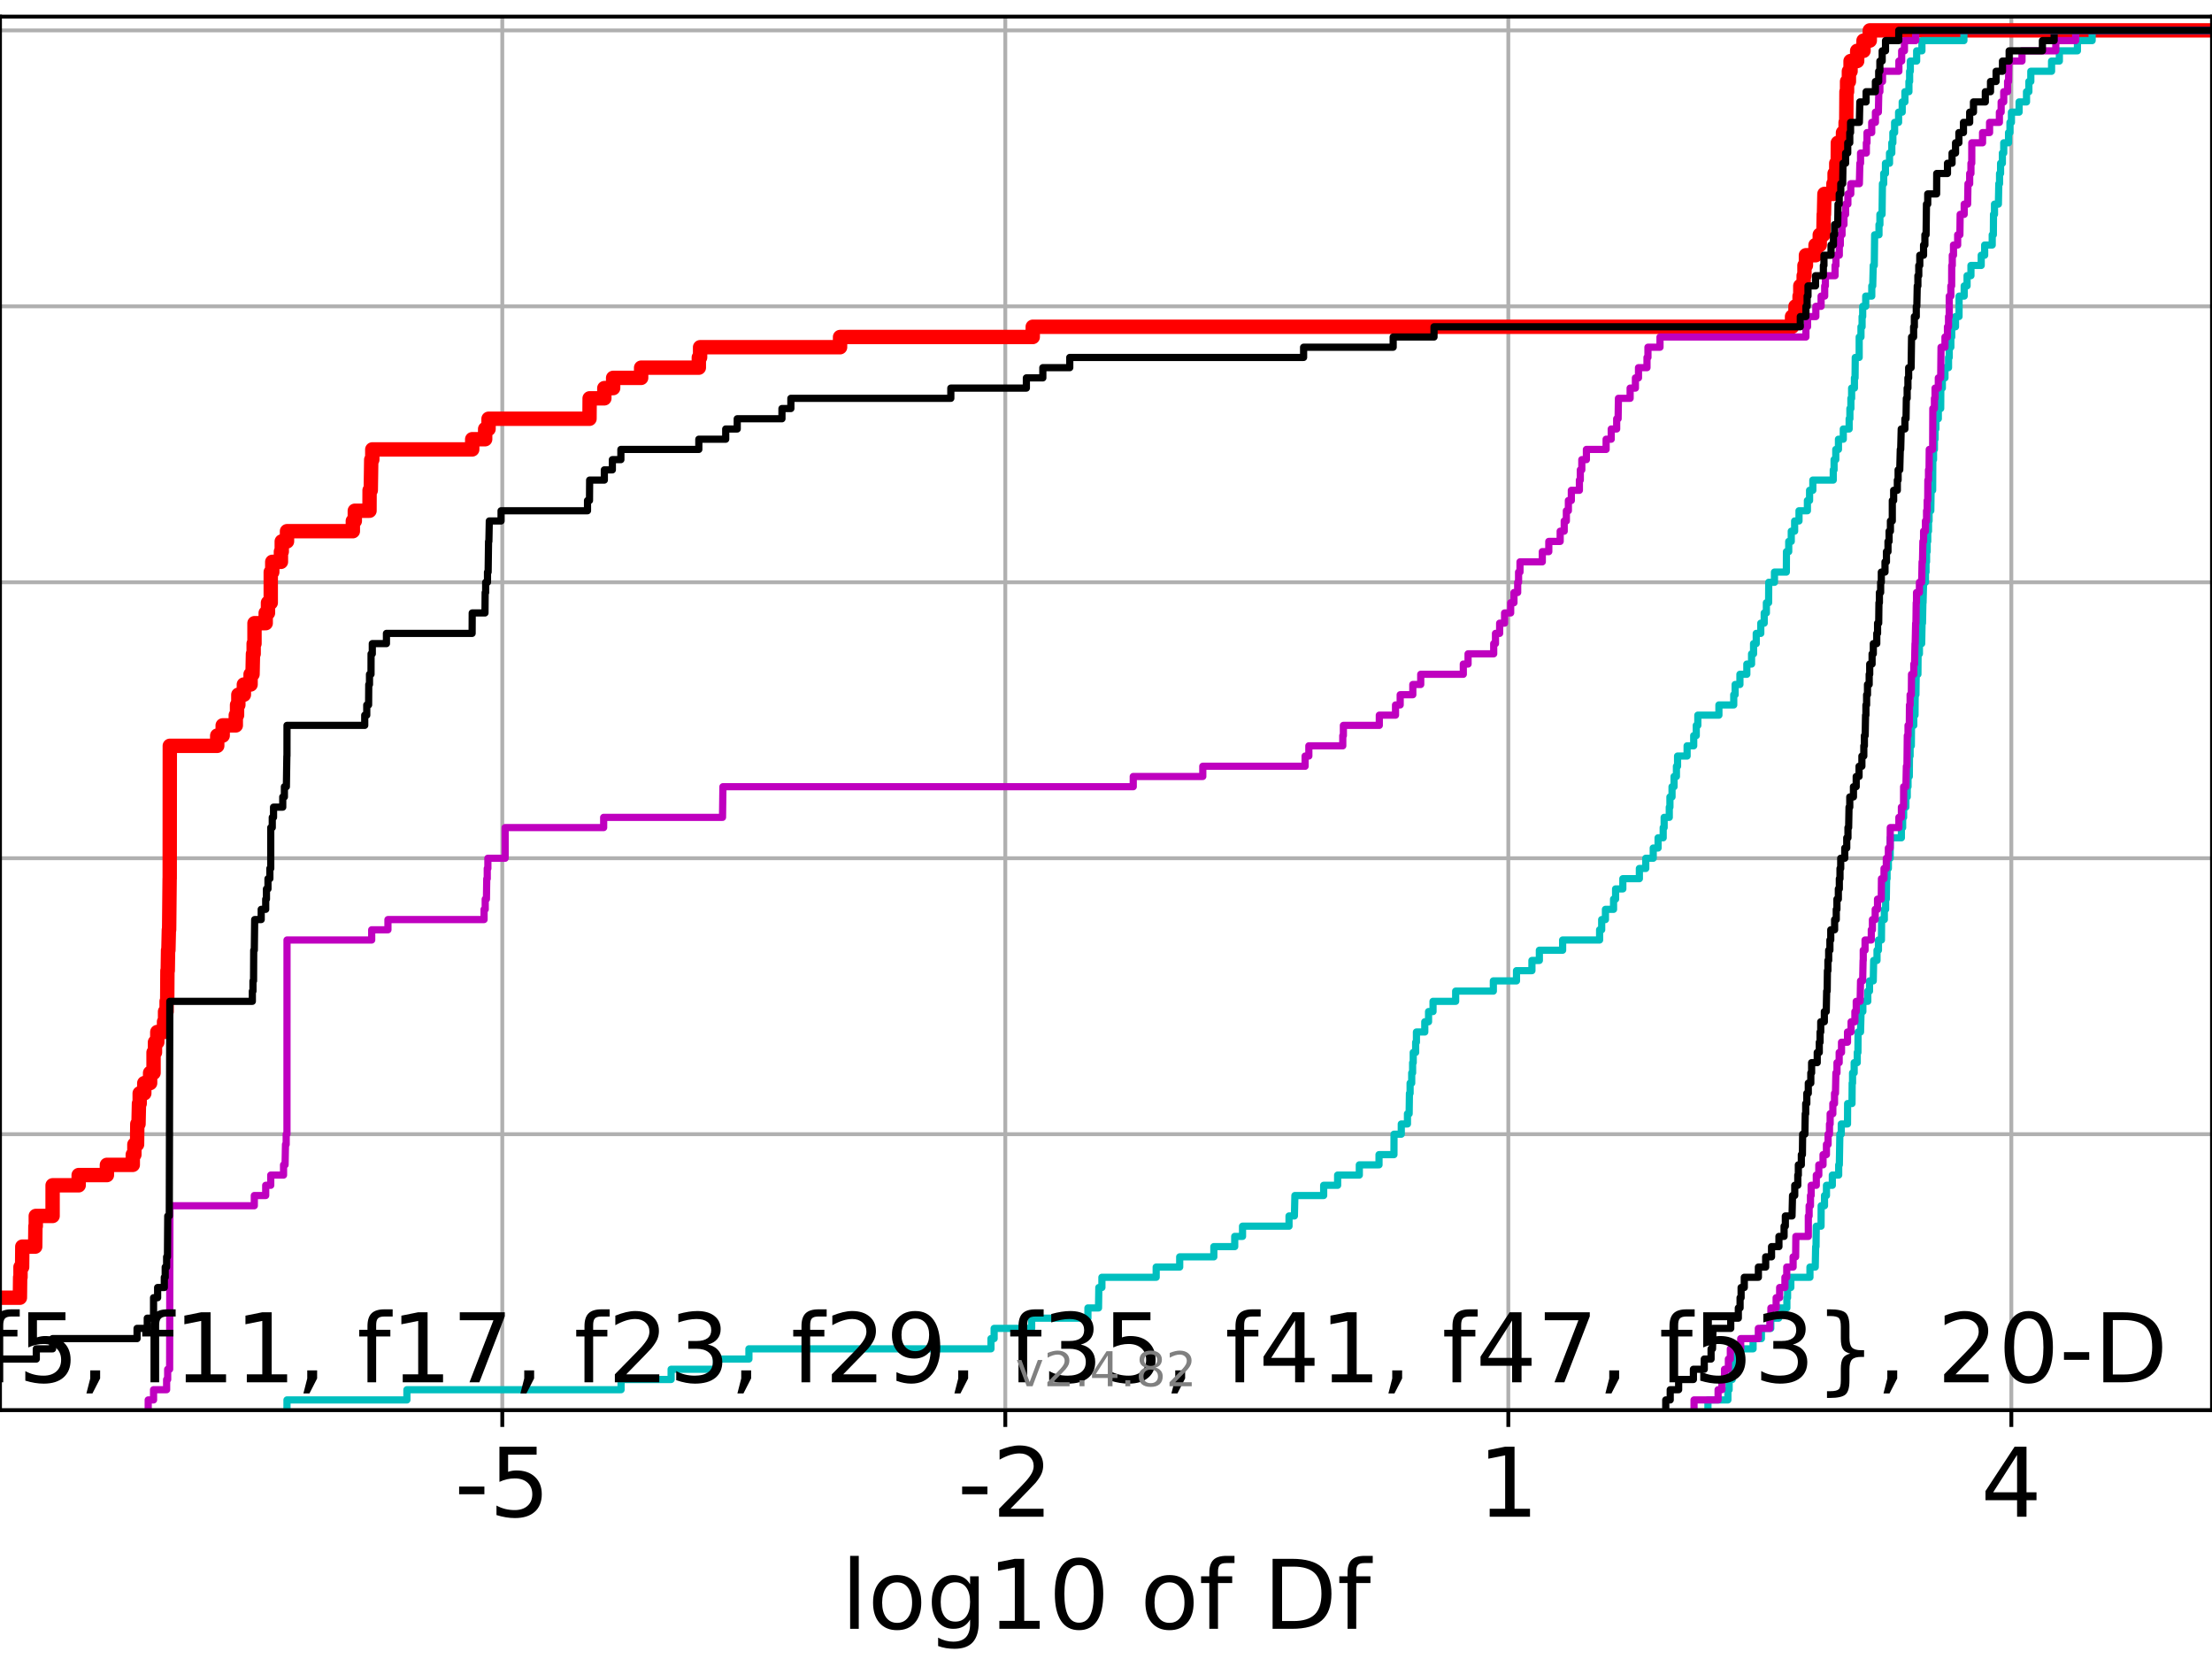 <?xml version="1.0" encoding="utf-8" standalone="no"?>
<!DOCTYPE svg PUBLIC "-//W3C//DTD SVG 1.1//EN"
  "http://www.w3.org/Graphics/SVG/1.1/DTD/svg11.dtd">
<!-- Created with matplotlib (https://matplotlib.org/) -->
<svg height="345.6pt" version="1.1" viewBox="0 0 460.8 345.6" width="460.8pt" xmlns="http://www.w3.org/2000/svg" xmlns:xlink="http://www.w3.org/1999/xlink">
 <defs>
  <style type="text/css">*{stroke-linecap:butt;stroke-linejoin:round;}</style>
 </defs>
 <g id="figure_1">
  <g id="patch_1">
   <path d="M 0 345.6 
L 460.8 345.6 
L 460.8 0 
L 0 0 
z
" style="fill:#ffffff;"/>
  </g>
  <g id="axes_1">
   <g id="patch_2">
    <path d="M 0 293.76 
L 460.8 293.76 
L 460.8 3.456 
L 0 3.456 
z
" style="fill:#ffffff;"/>
   </g>
   <g id="matplotlib.axis_1">
    <g id="xtick_1">
     <g id="line2d_1">
      <path clip-path="url(#p67d355bb22)" d="M 104.636 293.76 
L 104.636 3.456 
" style="fill:none;stroke:#b0b0b0;stroke-linecap:square;stroke-width:0.8;"/>
     </g>
     <g id="line2d_2">
      <defs>
       <path d="M 0 0 
L 0 3.5 
" id="m54d06e1fbb" style="stroke:#000000;stroke-width:0.8;"/>
      </defs>
      <g>
       <use style="stroke:#000000;stroke-width:0.8;" x="104.636" xlink:href="#m54d06e1fbb" y="293.76"/>
      </g>
     </g>
     <g id="text_1">
      <!-- -5 -->
      <g transform="translate(94.666 315.957)scale(0.2 -0.2)">
       <defs>
        <path d="M 4.891 31.391 
L 31.203 31.391 
L 31.203 23.391 
L 4.891 23.391 
z
" id="DejaVuSans-45"/>
        <path d="M 10.797 72.906 
L 49.516 72.906 
L 49.516 64.594 
L 19.828 64.594 
L 19.828 46.734 
Q 21.969 47.469 24.109 47.828 
Q 26.266 48.188 28.422 48.188 
Q 40.625 48.188 47.75 41.5 
Q 54.891 34.812 54.891 23.391 
Q 54.891 11.625 47.562 5.094 
Q 40.234 -1.422 26.906 -1.422 
Q 22.312 -1.422 17.547 -0.641 
Q 12.797 0.141 7.719 1.703 
L 7.719 11.625 
Q 12.109 9.234 16.797 8.062 
Q 21.484 6.891 26.703 6.891 
Q 35.156 6.891 40.078 11.328 
Q 45.016 15.766 45.016 23.391 
Q 45.016 31 40.078 35.438 
Q 35.156 39.891 26.703 39.891 
Q 22.75 39.891 18.812 39.016 
Q 14.891 38.141 10.797 36.281 
z
" id="DejaVuSans-53"/>
       </defs>
       <use xlink:href="#DejaVuSans-45"/>
       <use x="36.084" xlink:href="#DejaVuSans-53"/>
      </g>
     </g>
    </g>
    <g id="xtick_2">
     <g id="line2d_3">
      <path clip-path="url(#p67d355bb22)" d="M 209.424 293.76 
L 209.424 3.456 
" style="fill:none;stroke:#b0b0b0;stroke-linecap:square;stroke-width:0.8;"/>
     </g>
     <g id="line2d_4">
      <g>
       <use style="stroke:#000000;stroke-width:0.8;" x="209.424" xlink:href="#m54d06e1fbb" y="293.76"/>
      </g>
     </g>
     <g id="text_2">
      <!-- -2 -->
      <g transform="translate(199.454 315.957)scale(0.2 -0.2)">
       <defs>
        <path d="M 19.188 8.297 
L 53.609 8.297 
L 53.609 0 
L 7.328 0 
L 7.328 8.297 
Q 12.938 14.109 22.625 23.891 
Q 32.328 33.688 34.812 36.531 
Q 39.547 41.844 41.422 45.531 
Q 43.312 49.219 43.312 52.781 
Q 43.312 58.594 39.234 62.25 
Q 35.156 65.922 28.609 65.922 
Q 23.969 65.922 18.812 64.312 
Q 13.672 62.703 7.812 59.422 
L 7.812 69.391 
Q 13.766 71.781 18.938 73 
Q 24.125 74.219 28.422 74.219 
Q 39.75 74.219 46.484 68.547 
Q 53.219 62.891 53.219 53.422 
Q 53.219 48.922 51.531 44.891 
Q 49.859 40.875 45.406 35.406 
Q 44.188 33.984 37.641 27.219 
Q 31.109 20.453 19.188 8.297 
z
" id="DejaVuSans-50"/>
       </defs>
       <use xlink:href="#DejaVuSans-45"/>
       <use x="36.084" xlink:href="#DejaVuSans-50"/>
      </g>
     </g>
    </g>
    <g id="xtick_3">
     <g id="line2d_5">
      <path clip-path="url(#p67d355bb22)" d="M 314.211 293.76 
L 314.211 3.456 
" style="fill:none;stroke:#b0b0b0;stroke-linecap:square;stroke-width:0.8;"/>
     </g>
     <g id="line2d_6">
      <g>
       <use style="stroke:#000000;stroke-width:0.8;" x="314.211" xlink:href="#m54d06e1fbb" y="293.76"/>
      </g>
     </g>
     <g id="text_3">
      <!-- 1 -->
      <g transform="translate(307.849 315.957)scale(0.2 -0.2)">
       <defs>
        <path d="M 12.406 8.297 
L 28.516 8.297 
L 28.516 63.922 
L 10.984 60.406 
L 10.984 69.391 
L 28.422 72.906 
L 38.281 72.906 
L 38.281 8.297 
L 54.391 8.297 
L 54.391 0 
L 12.406 0 
z
" id="DejaVuSans-49"/>
       </defs>
       <use xlink:href="#DejaVuSans-49"/>
      </g>
     </g>
    </g>
    <g id="xtick_4">
     <g id="line2d_7">
      <path clip-path="url(#p67d355bb22)" d="M 418.999 293.76 
L 418.999 3.456 
" style="fill:none;stroke:#b0b0b0;stroke-linecap:square;stroke-width:0.8;"/>
     </g>
     <g id="line2d_8">
      <g>
       <use style="stroke:#000000;stroke-width:0.8;" x="418.999" xlink:href="#m54d06e1fbb" y="293.76"/>
      </g>
     </g>
     <g id="text_4">
      <!-- 4 -->
      <g transform="translate(412.636 315.957)scale(0.2 -0.2)">
       <defs>
        <path d="M 37.797 64.312 
L 12.891 25.391 
L 37.797 25.391 
z
M 35.203 72.906 
L 47.609 72.906 
L 47.609 25.391 
L 58.016 25.391 
L 58.016 17.188 
L 47.609 17.188 
L 47.609 0 
L 37.797 0 
L 37.797 17.188 
L 4.891 17.188 
L 4.891 26.703 
z
" id="DejaVuSans-52"/>
       </defs>
       <use xlink:href="#DejaVuSans-52"/>
      </g>
     </g>
    </g>
    <g id="text_5">
     <!-- log10 of Df -->
     <g transform="translate(175.214 339.313)scale(0.2 -0.2)">
      <defs>
       <path d="M 9.422 75.984 
L 18.406 75.984 
L 18.406 0 
L 9.422 0 
z
" id="DejaVuSans-108"/>
       <path d="M 30.609 48.391 
Q 23.391 48.391 19.188 42.75 
Q 14.984 37.109 14.984 27.297 
Q 14.984 17.484 19.156 11.844 
Q 23.344 6.203 30.609 6.203 
Q 37.797 6.203 41.984 11.859 
Q 46.188 17.531 46.188 27.297 
Q 46.188 37.016 41.984 42.703 
Q 37.797 48.391 30.609 48.391 
z
M 30.609 56 
Q 42.328 56 49.016 48.375 
Q 55.719 40.766 55.719 27.297 
Q 55.719 13.875 49.016 6.219 
Q 42.328 -1.422 30.609 -1.422 
Q 18.844 -1.422 12.172 6.219 
Q 5.516 13.875 5.516 27.297 
Q 5.516 40.766 12.172 48.375 
Q 18.844 56 30.609 56 
z
" id="DejaVuSans-111"/>
       <path d="M 45.406 27.984 
Q 45.406 37.75 41.375 43.109 
Q 37.359 48.484 30.078 48.484 
Q 22.859 48.484 18.828 43.109 
Q 14.797 37.75 14.797 27.984 
Q 14.797 18.266 18.828 12.891 
Q 22.859 7.516 30.078 7.516 
Q 37.359 7.516 41.375 12.891 
Q 45.406 18.266 45.406 27.984 
z
M 54.391 6.781 
Q 54.391 -7.172 48.188 -13.984 
Q 42 -20.797 29.203 -20.797 
Q 24.469 -20.797 20.266 -20.094 
Q 16.062 -19.391 12.109 -17.922 
L 12.109 -9.188 
Q 16.062 -11.328 19.922 -12.344 
Q 23.781 -13.375 27.781 -13.375 
Q 36.625 -13.375 41.016 -8.766 
Q 45.406 -4.156 45.406 5.172 
L 45.406 9.625 
Q 42.625 4.781 38.281 2.391 
Q 33.938 0 27.875 0 
Q 17.828 0 11.672 7.656 
Q 5.516 15.328 5.516 27.984 
Q 5.516 40.672 11.672 48.328 
Q 17.828 56 27.875 56 
Q 33.938 56 38.281 53.609 
Q 42.625 51.219 45.406 46.391 
L 45.406 54.688 
L 54.391 54.688 
z
" id="DejaVuSans-103"/>
       <path d="M 31.781 66.406 
Q 24.172 66.406 20.328 58.906 
Q 16.5 51.422 16.5 36.375 
Q 16.5 21.391 20.328 13.891 
Q 24.172 6.391 31.781 6.391 
Q 39.453 6.391 43.281 13.891 
Q 47.125 21.391 47.125 36.375 
Q 47.125 51.422 43.281 58.906 
Q 39.453 66.406 31.781 66.406 
z
M 31.781 74.219 
Q 44.047 74.219 50.516 64.516 
Q 56.984 54.828 56.984 36.375 
Q 56.984 17.969 50.516 8.266 
Q 44.047 -1.422 31.781 -1.422 
Q 19.531 -1.422 13.062 8.266 
Q 6.594 17.969 6.594 36.375 
Q 6.594 54.828 13.062 64.516 
Q 19.531 74.219 31.781 74.219 
z
" id="DejaVuSans-48"/>
       <path id="DejaVuSans-32"/>
       <path d="M 37.109 75.984 
L 37.109 68.5 
L 28.516 68.5 
Q 23.688 68.5 21.797 66.547 
Q 19.922 64.594 19.922 59.516 
L 19.922 54.688 
L 34.719 54.688 
L 34.719 47.703 
L 19.922 47.703 
L 19.922 0 
L 10.891 0 
L 10.891 47.703 
L 2.297 47.703 
L 2.297 54.688 
L 10.891 54.688 
L 10.891 58.5 
Q 10.891 67.625 15.141 71.797 
Q 19.391 75.984 28.609 75.984 
z
" id="DejaVuSans-102"/>
       <path d="M 19.672 64.797 
L 19.672 8.109 
L 31.594 8.109 
Q 46.688 8.109 53.688 14.938 
Q 60.688 21.781 60.688 36.531 
Q 60.688 51.172 53.688 57.984 
Q 46.688 64.797 31.594 64.797 
z
M 9.812 72.906 
L 30.078 72.906 
Q 51.266 72.906 61.172 64.094 
Q 71.094 55.281 71.094 36.531 
Q 71.094 17.672 61.125 8.828 
Q 51.172 0 30.078 0 
L 9.812 0 
z
" id="DejaVuSans-68"/>
      </defs>
      <use xlink:href="#DejaVuSans-108"/>
      <use x="27.783" xlink:href="#DejaVuSans-111"/>
      <use x="88.965" xlink:href="#DejaVuSans-103"/>
      <use x="152.441" xlink:href="#DejaVuSans-49"/>
      <use x="216.064" xlink:href="#DejaVuSans-48"/>
      <use x="279.688" xlink:href="#DejaVuSans-32"/>
      <use x="311.475" xlink:href="#DejaVuSans-111"/>
      <use x="372.656" xlink:href="#DejaVuSans-102"/>
      <use x="407.861" xlink:href="#DejaVuSans-32"/>
      <use x="439.648" xlink:href="#DejaVuSans-68"/>
      <use x="516.65" xlink:href="#DejaVuSans-102"/>
     </g>
    </g>
   </g>
   <g id="matplotlib.axis_2">
    <g id="ytick_1">
     <g id="line2d_9">
      <path clip-path="url(#p67d355bb22)" d="M 0 293.76 
L 460.8 293.76 
" style="fill:none;stroke:#b0b0b0;stroke-linecap:square;stroke-width:0.8;"/>
     </g>
     <g id="line2d_10">
      <defs>
       <path d="M 0 0 
L -3.5 0 
" id="mdeb0d3a7d5" style="stroke:#000000;stroke-width:0.8;"/>
      </defs>
      <g>
       <use style="stroke:#000000;stroke-width:0.8;" x="0" xlink:href="#mdeb0d3a7d5" y="293.76"/>
      </g>
     </g>
    </g>
    <g id="ytick_2">
     <g id="line2d_11">
      <path clip-path="url(#p67d355bb22)" d="M 0 236.274 
L 460.8 236.274 
" style="fill:none;stroke:#b0b0b0;stroke-linecap:square;stroke-width:0.8;"/>
     </g>
     <g id="line2d_12">
      <g>
       <use style="stroke:#000000;stroke-width:0.8;" x="0" xlink:href="#mdeb0d3a7d5" y="236.274"/>
      </g>
     </g>
    </g>
    <g id="ytick_3">
     <g id="line2d_13">
      <path clip-path="url(#p67d355bb22)" d="M 0 178.788 
L 460.8 178.788 
" style="fill:none;stroke:#b0b0b0;stroke-linecap:square;stroke-width:0.8;"/>
     </g>
     <g id="line2d_14">
      <g>
       <use style="stroke:#000000;stroke-width:0.8;" x="0" xlink:href="#mdeb0d3a7d5" y="178.788"/>
      </g>
     </g>
    </g>
    <g id="ytick_4">
     <g id="line2d_15">
      <path clip-path="url(#p67d355bb22)" d="M 0 121.302 
L 460.8 121.302 
" style="fill:none;stroke:#b0b0b0;stroke-linecap:square;stroke-width:0.8;"/>
     </g>
     <g id="line2d_16">
      <g>
       <use style="stroke:#000000;stroke-width:0.8;" x="0" xlink:href="#mdeb0d3a7d5" y="121.302"/>
      </g>
     </g>
    </g>
    <g id="ytick_5">
     <g id="line2d_17">
      <path clip-path="url(#p67d355bb22)" d="M 0 63.816 
L 460.8 63.816 
" style="fill:none;stroke:#b0b0b0;stroke-linecap:square;stroke-width:0.8;"/>
     </g>
     <g id="line2d_18">
      <g>
       <use style="stroke:#000000;stroke-width:0.8;" x="0" xlink:href="#mdeb0d3a7d5" y="63.816"/>
      </g>
     </g>
    </g>
    <g id="ytick_6">
     <g id="line2d_19">
      <path clip-path="url(#p67d355bb22)" d="M 0 6.33 
L 460.8 6.33 
" style="fill:none;stroke:#b0b0b0;stroke-linecap:square;stroke-width:0.8;"/>
     </g>
     <g id="line2d_20">
      <g>
       <use style="stroke:#000000;stroke-width:0.8;" x="0" xlink:href="#mdeb0d3a7d5" y="6.33"/>
      </g>
     </g>
    </g>
   </g>
   <g id="line2d_21">
    <path clip-path="url(#p67d355bb22)" d="M -1 270.34 
L 4.145 270.34 
L 4.195 266.082 
L 4.271 266.082 
L 4.271 263.952 
L 4.61 263.952 
L 4.646 259.694 
L 7.333 259.694 
L 7.378 255.436 
L 7.454 255.436 
L 7.454 253.307 
L 10.958 253.307 
L 10.959 246.92 
L 16.389 246.92 
L 16.389 244.79 
L 22.271 244.79 
L 22.271 242.661 
L 27.66 242.661 
L 27.66 240.532 
L 27.995 240.532 
L 27.995 238.403 
L 28.552 238.403 
L 28.603 234.145 
L 28.855 234.145 
L 28.948 229.887 
L 29.1 229.887 
L 29.1 227.758 
L 30.058 227.758 
L 30.058 225.629 
L 31.27 225.629 
L 31.27 223.499 
L 31.987 223.499 
L 31.987 219.241 
L 32.287 219.241 
L 32.287 217.112 
L 32.768 217.112 
L 32.768 214.983 
L 34.172 214.983 
L 34.172 212.854 
L 34.386 212.854 
L 34.386 210.725 
L 34.709 210.725 
L 34.709 208.596 
L 34.835 208.596 
L 34.876 202.208 
L 34.946 202.208 
L 35.009 197.95 
L 35.083 197.95 
L 35.178 193.692 
L 35.233 193.692 
L 35.339 183.046 
L 35.354 183.046 
L 35.373 155.368 
L 45.253 155.368 
L 45.253 153.239 
L 46.391 153.239 
L 46.391 151.11 
L 49.121 151.11 
L 49.121 148.981 
L 49.382 148.981 
L 49.382 146.851 
L 49.652 146.851 
L 49.652 144.722 
L 50.803 144.722 
L 50.803 142.593 
L 52.202 142.593 
L 52.202 140.464 
L 52.608 140.464 
L 52.698 136.206 
L 52.842 136.206 
L 52.842 134.077 
L 53.017 134.077 
L 53.018 129.819 
L 55.351 129.819 
L 55.351 127.69 
L 55.825 127.69 
L 55.825 125.56 
L 56.402 125.56 
L 56.402 119.173 
L 56.718 119.173 
L 56.718 117.044 
L 58.522 117.044 
L 58.522 114.915 
L 58.695 114.915 
L 58.695 112.786 
L 59.788 112.786 
L 59.788 110.657 
L 73.503 110.657 
L 73.503 108.528 
L 73.914 108.528 
L 73.914 106.398 
L 76.973 106.398 
L 76.991 102.14 
L 77.238 102.14 
L 77.337 95.753 
L 77.556 95.753 
L 77.556 93.624 
L 98.37 93.624 
L 98.37 91.495 
L 101.067 91.495 
L 101.067 89.366 
L 101.774 89.366 
L 101.774 87.236 
L 122.803 87.236 
L 122.833 82.978 
L 125.895 82.978 
L 125.895 80.849 
L 127.728 80.849 
L 127.728 78.72 
L 133.56 78.72 
L 133.56 76.591 
L 145.578 76.591 
L 145.578 74.462 
L 145.843 74.462 
L 145.843 72.333 
L 175.001 72.333 
L 175.001 70.204 
L 215.139 70.204 
L 215.139 68.074 
L 373.316 68.074 
L 373.316 65.945 
L 374.033 65.945 
L 374.033 63.816 
L 374.885 63.816 
L 374.885 61.687 
L 375.036 61.687 
L 375.036 59.558 
L 375.739 59.558 
L 375.739 57.429 
L 375.904 57.429 
L 375.904 55.3 
L 376.209 55.3 
L 376.209 53.171 
L 378.209 53.171 
L 378.209 51.042 
L 379.089 51.042 
L 379.089 48.912 
L 379.84 48.912 
L 379.918 44.654 
L 379.964 44.654 
L 380.063 40.396 
L 381.942 40.396 
L 381.942 38.267 
L 382.178 38.267 
L 382.178 36.138 
L 382.527 36.138 
L 382.527 34.009 
L 382.831 34.009 
L 382.856 29.75 
L 383.929 29.75 
L 383.929 27.621 
L 384.474 27.621 
L 384.474 25.492 
L 384.61 25.492 
L 384.651 19.105 
L 384.776 19.105 
L 384.776 16.976 
L 385.16 16.976 
L 385.16 14.847 
L 385.506 14.847 
L 385.506 12.718 
L 386.882 12.718 
L 386.882 10.589 
L 388.205 10.589 
L 388.205 8.459 
L 389.51 8.459 
L 389.51 6.33 
L 389.51 6.33 
L 460.8 6.33 
L 460.8 6.33 
" style="fill:none;stroke:#ff0000;stroke-linecap:square;stroke-width:3;"/>
   </g>
   <g id="line2d_22">
    <path clip-path="url(#p67d355bb22)" d="M 355.795 293.76 
L 355.795 291.631 
L 359.952 291.631 
L 359.952 289.502 
L 360.209 289.502 
L 360.209 287.373 
L 360.855 287.373 
L 360.855 285.244 
L 361.089 285.244 
L 361.089 283.114 
L 361.641 283.114 
L 361.641 280.985 
L 365.199 280.985 
L 365.199 278.856 
L 366.931 278.856 
L 366.931 276.727 
L 368.885 276.727 
L 368.885 274.598 
L 370.534 274.598 
L 370.534 272.469 
L 372.239 272.469 
L 372.239 270.34 
L 372.382 270.34 
L 372.382 268.211 
L 373.061 268.211 
L 373.061 266.082 
L 377.046 266.082 
L 377.046 263.952 
L 378.148 263.952 
L 378.233 259.694 
L 378.314 259.694 
L 378.363 255.436 
L 379.358 255.436 
L 379.383 251.178 
L 380.077 251.178 
L 380.077 249.049 
L 380.486 249.049 
L 380.486 246.92 
L 381.708 246.92 
L 381.708 244.79 
L 383.032 244.79 
L 383.032 242.661 
L 383.168 242.661 
L 383.276 236.274 
L 383.569 236.274 
L 383.569 234.145 
L 384.87 234.145 
L 384.893 229.887 
L 385.806 229.887 
L 385.839 225.629 
L 385.92 225.629 
L 385.92 223.499 
L 386.258 223.499 
L 386.258 221.37 
L 386.897 221.37 
L 386.897 219.241 
L 387.043 219.241 
L 387.072 214.983 
L 387.585 214.983 
L 387.694 210.725 
L 388.066 210.725 
L 388.066 208.596 
L 389.094 208.596 
L 389.094 206.467 
L 389.455 206.467 
L 389.455 204.337 
L 390.235 204.337 
L 390.316 200.079 
L 391.016 200.079 
L 391.016 197.95 
L 391.316 197.95 
L 391.316 195.821 
L 391.939 195.821 
L 391.973 191.563 
L 392.538 191.563 
L 392.538 189.434 
L 392.814 189.434 
L 392.814 187.305 
L 392.952 187.305 
L 393.02 183.046 
L 393.11 183.046 
L 393.11 180.917 
L 393.381 180.917 
L 393.381 178.788 
L 393.754 178.788 
L 393.778 174.53 
L 396.094 174.53 
L 396.094 172.401 
L 396.353 172.401 
L 396.353 170.272 
L 396.561 170.272 
L 396.561 168.143 
L 397.035 168.143 
L 397.035 166.013 
L 397.314 166.013 
L 397.314 163.884 
L 397.477 163.884 
L 397.477 161.755 
L 397.743 161.755 
L 397.776 157.497 
L 397.91 157.497 
L 397.91 155.368 
L 398.165 155.368 
L 398.203 151.11 
L 398.677 151.11 
L 398.677 148.981 
L 398.931 148.981 
L 398.967 144.722 
L 399.124 144.722 
L 399.183 140.464 
L 399.538 140.464 
L 399.572 136.206 
L 399.849 136.206 
L 399.849 134.077 
L 400.321 134.077 
L 400.402 129.819 
L 400.49 129.819 
L 400.571 125.56 
L 400.607 125.56 
L 400.718 121.302 
L 401.103 121.302 
L 401.103 119.173 
L 401.224 119.173 
L 401.224 117.044 
L 401.337 117.044 
L 401.337 114.915 
L 401.465 114.915 
L 401.465 112.786 
L 401.581 112.786 
L 401.581 110.657 
L 401.741 110.657 
L 401.741 108.528 
L 401.859 108.528 
L 401.859 106.398 
L 402.221 106.398 
L 402.282 102.14 
L 402.604 102.14 
L 402.641 95.753 
L 402.79 95.753 
L 402.79 93.624 
L 402.976 93.624 
L 402.976 91.495 
L 403.107 91.495 
L 403.107 89.366 
L 403.28 89.366 
L 403.28 87.236 
L 403.787 87.236 
L 403.787 85.107 
L 404.282 85.107 
L 404.309 80.849 
L 404.626 80.849 
L 404.626 78.72 
L 405.171 78.72 
L 405.171 76.591 
L 405.913 76.591 
L 405.913 74.462 
L 406.062 74.462 
L 406.062 72.333 
L 406.397 72.333 
L 406.397 70.204 
L 406.581 70.204 
L 406.581 68.074 
L 407.367 68.074 
L 407.367 65.945 
L 408.102 65.945 
L 408.114 61.687 
L 409.177 61.687 
L 409.177 59.558 
L 409.777 59.558 
L 409.777 57.429 
L 410.584 57.429 
L 410.584 55.3 
L 412.722 55.3 
L 412.722 53.171 
L 413.441 53.171 
L 413.441 51.042 
L 415.016 51.042 
L 415.016 48.912 
L 415.25 48.912 
L 415.282 44.654 
L 415.489 44.654 
L 415.489 42.525 
L 416.301 42.525 
L 416.387 38.267 
L 416.544 38.267 
L 416.544 36.138 
L 416.756 36.138 
L 416.756 34.009 
L 417.13 34.009 
L 417.13 31.88 
L 417.415 31.88 
L 417.415 29.75 
L 418.413 29.75 
L 418.413 27.621 
L 418.712 27.621 
L 418.712 25.492 
L 419.018 25.492 
L 419.018 23.363 
L 420.613 23.363 
L 420.613 21.234 
L 422.159 21.234 
L 422.159 19.105 
L 422.65 19.105 
L 422.65 16.976 
L 423.056 16.976 
L 423.056 14.847 
L 427.379 14.847 
L 427.379 12.718 
L 429.004 12.718 
L 429.004 10.589 
L 432.766 10.589 
L 432.766 8.459 
L 435.832 8.459 
L 435.832 6.33 
L 435.832 6.33 
L 460.8 6.33 
L 460.8 6.33 
" style="fill:none;stroke:#00bfbf;stroke-linecap:square;stroke-width:1.5;"/>
   </g>
   <g id="line2d_23">
    <path clip-path="url(#p67d355bb22)" d="M 352.901 293.76 
L 352.901 291.631 
L 357.909 291.631 
L 357.909 289.502 
L 358.707 289.502 
L 358.707 287.373 
L 359.248 287.373 
L 359.248 285.244 
L 360.054 285.244 
L 360.054 283.114 
L 360.462 283.114 
L 360.462 280.985 
L 362.622 280.985 
L 362.622 278.856 
L 366.295 278.856 
L 366.295 276.727 
L 368.695 276.727 
L 368.695 274.598 
L 368.912 274.598 
L 368.912 272.469 
L 370.003 272.469 
L 370.003 270.34 
L 370.732 270.34 
L 370.732 268.211 
L 371.832 268.211 
L 371.832 266.082 
L 372.211 266.082 
L 372.211 263.952 
L 373.539 263.952 
L 373.539 261.823 
L 374.066 261.823 
L 374.111 257.565 
L 376.707 257.565 
L 376.71 253.307 
L 376.875 253.307 
L 376.875 251.178 
L 377.154 251.178 
L 377.154 249.049 
L 377.295 249.049 
L 377.295 246.92 
L 378.37 246.92 
L 378.37 244.79 
L 378.89 244.79 
L 378.89 242.661 
L 379.773 242.661 
L 379.773 240.532 
L 380.479 240.532 
L 380.479 238.403 
L 380.825 238.403 
L 380.825 236.274 
L 381.114 236.274 
L 381.114 234.145 
L 381.253 234.145 
L 381.253 232.016 
L 381.814 232.016 
L 381.814 229.887 
L 382.164 229.887 
L 382.164 227.758 
L 382.358 227.758 
L 382.452 223.499 
L 382.677 223.499 
L 382.677 221.37 
L 383.135 221.37 
L 383.135 219.241 
L 383.621 219.241 
L 383.621 217.112 
L 384.87 217.112 
L 384.87 214.983 
L 385.611 214.983 
L 385.611 212.854 
L 386.408 212.854 
L 386.408 210.725 
L 386.689 210.725 
L 386.689 208.596 
L 387.5 208.596 
L 387.585 204.337 
L 388.023 204.337 
L 388.114 200.079 
L 388.147 200.079 
L 388.147 197.95 
L 388.525 197.95 
L 388.525 195.821 
L 389.823 195.821 
L 389.823 193.692 
L 390.06 193.692 
L 390.06 191.563 
L 390.639 191.563 
L 390.639 189.434 
L 391.121 189.434 
L 391.121 187.305 
L 391.899 187.305 
L 391.939 183.046 
L 392.476 183.046 
L 392.476 180.917 
L 392.952 180.917 
L 392.952 178.788 
L 393.381 178.788 
L 393.381 176.659 
L 393.754 176.659 
L 393.778 172.401 
L 395.57 172.401 
L 395.57 170.272 
L 396.094 170.272 
L 396.094 168.143 
L 396.545 168.143 
L 396.561 163.884 
L 397.035 163.884 
L 397.129 159.626 
L 397.253 159.626 
L 397.325 153.239 
L 397.477 153.239 
L 397.477 151.11 
L 397.743 151.11 
L 397.776 146.851 
L 397.91 146.851 
L 397.91 144.722 
L 398.165 144.722 
L 398.203 140.464 
L 398.677 140.464 
L 398.677 138.335 
L 398.838 138.335 
L 398.931 134.077 
L 398.967 134.077 
L 399.064 129.819 
L 399.124 129.819 
L 399.183 125.56 
L 399.243 125.56 
L 399.243 123.431 
L 399.849 123.431 
L 399.849 121.302 
L 400.321 121.302 
L 400.402 117.044 
L 400.49 117.044 
L 400.571 112.786 
L 400.718 112.786 
L 400.718 110.657 
L 401.103 110.657 
L 401.103 108.528 
L 401.337 108.528 
L 401.337 106.398 
L 401.465 106.398 
L 401.465 104.269 
L 401.581 104.269 
L 401.606 100.011 
L 401.741 100.011 
L 401.741 97.882 
L 401.859 97.882 
L 401.897 93.624 
L 402.604 93.624 
L 402.641 85.107 
L 402.976 85.107 
L 402.976 82.978 
L 403.107 82.978 
L 403.107 80.849 
L 403.787 80.849 
L 403.787 78.72 
L 404.282 78.72 
L 404.352 72.333 
L 405.171 72.333 
L 405.171 70.204 
L 405.69 70.204 
L 405.69 68.074 
L 405.913 68.074 
L 405.913 65.945 
L 406.06 65.945 
L 406.062 61.687 
L 406.397 61.687 
L 406.397 59.558 
L 406.563 59.558 
L 406.581 55.3 
L 406.698 55.3 
L 406.698 53.171 
L 406.947 53.171 
L 406.947 51.042 
L 407.818 51.042 
L 407.818 48.912 
L 408.281 48.912 
L 408.336 44.654 
L 409.177 44.654 
L 409.177 42.525 
L 409.892 42.525 
L 409.966 38.267 
L 410.319 38.267 
L 410.319 36.138 
L 410.584 36.138 
L 410.584 34.009 
L 410.752 34.009 
L 410.762 29.75 
L 413.002 29.75 
L 413.002 27.621 
L 414.465 27.621 
L 414.465 25.492 
L 416.511 25.492 
L 416.511 23.363 
L 416.876 23.363 
L 416.876 21.234 
L 417.415 21.234 
L 417.415 19.105 
L 418.219 19.105 
L 418.219 16.976 
L 418.413 16.976 
L 418.492 12.718 
L 421.218 12.718 
L 421.218 10.589 
L 428.262 10.589 
L 428.262 8.459 
L 432.402 8.459 
L 432.402 6.33 
L 432.402 6.33 
L 460.8 6.33 
L 460.8 6.33 
" style="fill:none;stroke:#bf00bf;stroke-linecap:square;stroke-width:1.5;"/>
   </g>
   <g id="line2d_24">
    <path clip-path="url(#p67d355bb22)" d="M 347.007 293.76 
L 347.007 291.631 
L 347.937 291.631 
L 347.937 289.502 
L 349.692 289.502 
L 349.692 287.373 
L 352.768 287.373 
L 352.768 285.244 
L 355.03 285.244 
L 355.03 283.114 
L 356.447 283.114 
L 356.447 280.985 
L 356.747 280.985 
L 356.842 276.727 
L 360.544 276.727 
L 360.544 274.598 
L 362.127 274.598 
L 362.127 272.469 
L 362.49 272.469 
L 362.49 270.34 
L 362.705 270.34 
L 362.705 268.211 
L 363.367 268.211 
L 363.367 266.082 
L 366.304 266.082 
L 366.304 263.952 
L 367.823 263.952 
L 367.823 261.823 
L 369.044 261.823 
L 369.044 259.694 
L 370.586 259.694 
L 370.586 257.565 
L 371.657 257.565 
L 371.657 255.436 
L 371.921 255.436 
L 371.921 253.307 
L 373.312 253.307 
L 373.417 249.049 
L 373.878 249.049 
L 373.878 246.92 
L 374.51 246.92 
L 374.51 244.79 
L 374.629 244.79 
L 374.629 242.661 
L 375.252 242.661 
L 375.252 240.532 
L 375.474 240.532 
L 375.524 236.274 
L 375.99 236.274 
L 376.064 232.016 
L 376.162 232.016 
L 376.162 229.887 
L 376.393 229.887 
L 376.393 227.758 
L 376.701 227.758 
L 376.701 225.629 
L 377.224 225.629 
L 377.224 223.499 
L 377.392 223.499 
L 377.392 221.37 
L 378.562 221.37 
L 378.562 219.241 
L 378.989 219.241 
L 378.989 217.112 
L 379.153 217.112 
L 379.153 214.983 
L 379.294 214.983 
L 379.294 212.854 
L 380.043 212.854 
L 380.043 210.725 
L 380.44 210.725 
L 380.529 206.467 
L 380.634 206.467 
L 380.685 202.208 
L 380.788 202.208 
L 380.788 200.079 
L 380.946 200.079 
L 380.946 197.95 
L 381.203 197.95 
L 381.203 195.821 
L 381.379 195.821 
L 381.379 193.692 
L 382.185 193.692 
L 382.185 191.563 
L 382.526 191.563 
L 382.526 189.434 
L 382.666 189.434 
L 382.666 187.305 
L 382.962 187.305 
L 382.962 185.175 
L 383.167 185.175 
L 383.167 183.046 
L 383.305 183.046 
L 383.305 180.917 
L 383.455 180.917 
L 383.455 178.788 
L 384.297 178.788 
L 384.297 176.659 
L 384.71 176.659 
L 384.71 174.53 
L 384.964 174.53 
L 384.964 172.401 
L 385.107 172.401 
L 385.186 168.143 
L 385.342 168.143 
L 385.342 166.013 
L 386.107 166.013 
L 386.107 163.884 
L 386.68 163.884 
L 386.68 161.755 
L 387.276 161.755 
L 387.276 159.626 
L 387.866 159.626 
L 387.866 157.497 
L 388.266 157.497 
L 388.266 155.368 
L 388.385 155.368 
L 388.385 153.239 
L 388.551 153.239 
L 388.627 148.981 
L 388.706 148.981 
L 388.706 146.851 
L 388.85 146.851 
L 388.85 144.722 
L 389.033 144.722 
L 389.033 142.593 
L 389.383 142.593 
L 389.383 140.464 
L 389.495 140.464 
L 389.495 138.335 
L 389.989 138.335 
L 389.989 136.206 
L 390.245 136.206 
L 390.245 134.077 
L 390.966 134.077 
L 390.966 131.948 
L 391.132 131.948 
L 391.132 129.819 
L 391.368 129.819 
L 391.418 125.56 
L 391.513 125.56 
L 391.513 123.431 
L 391.773 123.431 
L 391.773 121.302 
L 391.912 121.302 
L 391.912 119.173 
L 392.68 119.173 
L 392.68 117.044 
L 392.981 117.044 
L 392.981 114.915 
L 393.304 114.915 
L 393.304 112.786 
L 393.532 112.786 
L 393.532 110.657 
L 393.809 110.657 
L 393.809 108.528 
L 394.2 108.528 
L 394.202 104.269 
L 394.483 104.269 
L 394.483 102.14 
L 395.25 102.14 
L 395.25 100.011 
L 395.411 100.011 
L 395.411 97.882 
L 395.755 97.882 
L 395.864 93.624 
L 395.952 93.624 
L 396.059 89.366 
L 396.826 89.366 
L 396.826 87.236 
L 397.06 87.236 
L 397.127 82.978 
L 397.297 82.978 
L 397.297 80.849 
L 397.456 80.849 
L 397.456 78.72 
L 397.607 78.72 
L 397.607 76.591 
L 398.122 76.591 
L 398.214 70.204 
L 398.642 70.204 
L 398.642 68.074 
L 398.796 68.074 
L 398.796 65.945 
L 399.194 65.945 
L 399.194 63.816 
L 399.31 63.816 
L 399.397 59.558 
L 399.532 59.558 
L 399.532 57.429 
L 399.717 57.429 
L 399.717 55.3 
L 399.927 55.3 
L 399.927 53.171 
L 400.712 53.171 
L 400.712 51.042 
L 400.991 51.042 
L 400.991 48.912 
L 401.237 48.912 
L 401.317 42.525 
L 401.581 42.525 
L 401.581 40.396 
L 403.433 40.396 
L 403.454 36.138 
L 405.697 36.138 
L 405.697 34.009 
L 406.651 34.009 
L 406.651 31.88 
L 407.376 31.88 
L 407.376 29.75 
L 408.07 29.75 
L 408.07 27.621 
L 409.025 27.621 
L 409.025 25.492 
L 410.319 25.492 
L 410.319 23.363 
L 411.11 23.363 
L 411.11 21.234 
L 413.58 21.234 
L 413.58 19.105 
L 414.661 19.105 
L 414.661 16.976 
L 415.822 16.976 
L 415.822 14.847 
L 417.154 14.847 
L 417.154 12.718 
L 418.543 12.718 
L 418.543 10.589 
L 425.47 10.589 
L 425.47 8.459 
L 427.917 8.459 
L 427.917 6.33 
L 427.917 6.33 
L 460.8 6.33 
L 460.8 6.33 
" style="fill:none;stroke:#000000;stroke-linecap:square;stroke-width:1.5;"/>
   </g>
   <g id="line2d_25">
    <path clip-path="url(#p67d355bb22)" d="M 59.783 293.76 
L 59.783 291.631 
L 84.766 291.631 
L 84.766 289.502 
L 129.379 289.502 
L 129.379 287.373 
L 139.807 287.373 
L 139.807 285.244 
L 149.243 285.244 
L 149.243 283.114 
L 156.013 283.114 
L 156.013 280.985 
L 206.436 280.985 
L 206.436 278.856 
L 207.096 278.856 
L 207.096 276.727 
L 214.914 276.727 
L 214.914 274.598 
L 226.636 274.598 
L 226.636 272.469 
L 228.843 272.469 
L 228.905 268.211 
L 229.547 268.211 
L 229.547 266.082 
L 240.854 266.082 
L 240.854 263.952 
L 245.751 263.952 
L 245.751 261.823 
L 252.867 261.823 
L 252.867 259.694 
L 257.214 259.694 
L 257.214 257.565 
L 258.842 257.565 
L 258.842 255.436 
L 268.528 255.436 
L 268.528 253.307 
L 269.646 253.307 
L 269.751 249.049 
L 275.744 249.049 
L 275.744 246.92 
L 278.652 246.92 
L 278.652 244.79 
L 283.17 244.79 
L 283.17 242.661 
L 287.274 242.661 
L 287.274 240.532 
L 290.386 240.532 
L 290.402 236.274 
L 291.913 236.274 
L 291.913 234.145 
L 293.199 234.145 
L 293.199 232.016 
L 293.55 232.016 
L 293.611 227.758 
L 293.75 227.758 
L 293.75 225.629 
L 294.085 225.629 
L 294.085 223.499 
L 294.272 223.499 
L 294.272 221.37 
L 294.399 221.37 
L 294.399 219.241 
L 294.906 219.241 
L 294.906 217.112 
L 295.068 217.112 
L 295.068 214.983 
L 296.808 214.983 
L 296.808 212.854 
L 297.594 212.854 
L 297.594 210.725 
L 298.526 210.725 
L 298.526 208.596 
L 303.242 208.596 
L 303.242 206.467 
L 311.092 206.467 
L 311.092 204.337 
L 315.914 204.337 
L 315.914 202.208 
L 319.128 202.208 
L 319.128 200.079 
L 320.677 200.079 
L 320.677 197.95 
L 325.524 197.95 
L 325.524 195.821 
L 333.227 195.821 
L 333.227 193.692 
L 333.66 193.692 
L 333.66 191.563 
L 334.442 191.563 
L 334.442 189.434 
L 336.132 189.434 
L 336.132 187.305 
L 336.556 187.305 
L 336.556 185.175 
L 338.065 185.175 
L 338.065 183.046 
L 341.511 183.046 
L 341.511 180.917 
L 342.841 180.917 
L 342.841 178.788 
L 344.396 178.788 
L 344.396 176.659 
L 345.406 176.659 
L 345.406 174.53 
L 346.473 174.53 
L 346.473 172.401 
L 346.672 172.401 
L 346.672 170.272 
L 347.743 170.272 
L 347.743 168.143 
L 347.877 168.143 
L 347.877 166.013 
L 348.314 166.013 
L 348.314 163.884 
L 348.736 163.884 
L 348.736 161.755 
L 349.231 161.755 
L 349.231 159.626 
L 349.467 159.626 
L 349.467 157.497 
L 351.454 157.497 
L 351.454 155.368 
L 352.83 155.368 
L 352.83 153.239 
L 353.362 153.239 
L 353.362 151.11 
L 353.687 151.11 
L 353.687 148.981 
L 358.081 148.981 
L 358.081 146.851 
L 361.169 146.851 
L 361.169 144.722 
L 361.46 144.722 
L 361.46 142.593 
L 362.459 142.593 
L 362.459 140.464 
L 363.897 140.464 
L 363.897 138.335 
L 364.882 138.335 
L 364.882 136.206 
L 365.298 136.206 
L 365.298 134.077 
L 365.856 134.077 
L 365.856 131.948 
L 366.804 131.948 
L 366.804 129.819 
L 367.517 129.819 
L 367.517 127.69 
L 367.968 127.69 
L 367.968 125.56 
L 368.434 125.56 
L 368.461 121.302 
L 369.653 121.302 
L 369.653 119.173 
L 372.129 119.173 
L 372.152 114.915 
L 372.624 114.915 
L 372.624 112.786 
L 373.153 112.786 
L 373.153 110.657 
L 373.856 110.657 
L 373.856 108.528 
L 374.766 108.528 
L 374.766 106.398 
L 376.516 106.398 
L 376.516 104.269 
L 376.966 104.269 
L 376.966 102.14 
L 377.646 102.14 
L 377.646 100.011 
L 381.9 100.011 
L 381.9 97.882 
L 382.071 97.882 
L 382.071 95.753 
L 382.426 95.753 
L 382.426 93.624 
L 382.984 93.624 
L 382.984 91.495 
L 383.991 91.495 
L 383.991 89.366 
L 385.21 89.366 
L 385.21 87.236 
L 385.366 87.236 
L 385.366 85.107 
L 385.573 85.107 
L 385.573 82.978 
L 385.728 82.978 
L 385.728 80.849 
L 386.311 80.849 
L 386.311 78.72 
L 386.441 78.72 
L 386.484 74.462 
L 387.3 74.462 
L 387.304 70.204 
L 387.675 70.204 
L 387.675 68.074 
L 387.907 68.074 
L 387.907 65.945 
L 388.031 65.945 
L 388.031 63.816 
L 388.663 63.816 
L 388.663 61.687 
L 389.925 61.687 
L 389.925 59.558 
L 390.122 59.558 
L 390.229 55.3 
L 390.448 55.3 
L 390.522 48.912 
L 391.427 48.912 
L 391.427 46.783 
L 391.619 46.783 
L 391.619 44.654 
L 392.068 44.654 
L 392.146 38.267 
L 392.411 38.267 
L 392.411 36.138 
L 392.775 36.138 
L 392.775 34.009 
L 393.62 34.009 
L 393.62 31.88 
L 394.098 31.88 
L 394.098 29.75 
L 394.318 29.75 
L 394.318 27.621 
L 394.682 27.621 
L 394.682 25.492 
L 395.51 25.492 
L 395.51 23.363 
L 396.265 23.363 
L 396.265 21.234 
L 396.828 21.234 
L 396.828 19.105 
L 397.664 19.105 
L 397.664 16.976 
L 397.808 16.976 
L 397.808 14.847 
L 397.954 14.847 
L 397.954 12.718 
L 399.273 12.718 
L 399.273 10.589 
L 400.371 10.589 
L 400.371 8.459 
L 409.118 8.459 
L 409.118 6.33 
L 409.118 6.33 
L 460.8 6.33 
L 460.8 6.33 
" style="fill:none;stroke:#00bfbf;stroke-linecap:square;stroke-width:1.5;"/>
   </g>
   <g id="line2d_26">
    <path clip-path="url(#p67d355bb22)" d="M 30.874 293.76 
L 30.874 291.631 
L 31.988 291.631 
L 31.988 289.502 
L 34.71 289.502 
L 34.71 287.373 
L 34.93 287.373 
L 34.93 285.244 
L 35.339 285.244 
L 35.396 251.178 
L 52.979 251.178 
L 52.979 249.049 
L 55.351 249.049 
L 55.351 246.92 
L 56.401 246.92 
L 56.401 244.79 
L 59.068 244.79 
L 59.068 242.661 
L 59.387 242.661 
L 59.472 238.403 
L 59.619 238.403 
L 59.619 236.274 
L 59.78 236.274 
L 59.79 195.821 
L 77.431 195.821 
L 77.431 193.692 
L 80.816 193.692 
L 80.816 191.563 
L 100.841 191.563 
L 100.841 189.434 
L 101.079 189.434 
L 101.079 187.305 
L 101.333 187.305 
L 101.399 183.046 
L 101.503 183.046 
L 101.503 180.917 
L 101.633 180.917 
L 101.633 178.788 
L 105.231 178.788 
L 105.231 172.401 
L 125.754 172.401 
L 125.754 170.272 
L 150.514 170.272 
L 150.597 163.884 
L 236.075 163.884 
L 236.075 161.755 
L 250.563 161.755 
L 250.563 159.626 
L 271.88 159.626 
L 271.88 157.497 
L 272.656 157.497 
L 272.656 155.368 
L 279.724 155.368 
L 279.724 153.239 
L 279.85 153.239 
L 279.85 151.11 
L 287.335 151.11 
L 287.335 148.981 
L 290.712 148.981 
L 290.712 146.851 
L 291.684 146.851 
L 291.684 144.722 
L 294.314 144.722 
L 294.314 142.593 
L 295.964 142.593 
L 295.964 140.464 
L 304.833 140.464 
L 304.833 138.335 
L 305.824 138.335 
L 305.824 136.206 
L 311.165 136.206 
L 311.165 134.077 
L 311.536 134.077 
L 311.536 131.948 
L 312.402 131.948 
L 312.402 129.819 
L 313.431 129.819 
L 313.431 127.69 
L 314.701 127.69 
L 314.701 125.56 
L 315.388 125.56 
L 315.388 123.431 
L 316.16 123.431 
L 316.16 121.302 
L 316.345 121.302 
L 316.345 119.173 
L 316.642 119.173 
L 316.642 117.044 
L 321.29 117.044 
L 321.29 114.915 
L 322.643 114.915 
L 322.643 112.786 
L 325.014 112.786 
L 325.014 110.657 
L 325.854 110.657 
L 325.854 108.528 
L 326.301 108.528 
L 326.301 106.398 
L 326.722 106.398 
L 326.722 104.269 
L 327.337 104.269 
L 327.337 102.14 
L 329.017 102.14 
L 329.017 100.011 
L 329.206 100.011 
L 329.206 97.882 
L 329.519 97.882 
L 329.519 95.753 
L 330.475 95.753 
L 330.475 93.624 
L 334.583 93.624 
L 334.583 91.495 
L 335.648 91.495 
L 335.648 89.366 
L 336.783 89.366 
L 336.783 87.236 
L 337.082 87.236 
L 337.151 82.978 
L 339.585 82.978 
L 339.585 80.849 
L 340.687 80.849 
L 340.687 78.72 
L 341.328 78.72 
L 341.328 76.591 
L 343.097 76.591 
L 343.097 74.462 
L 343.298 74.462 
L 343.298 72.333 
L 345.808 72.333 
L 345.808 70.204 
L 376.209 70.204 
L 376.209 68.074 
L 376.547 68.074 
L 376.547 65.945 
L 378.275 65.945 
L 378.275 63.816 
L 379.367 63.816 
L 379.367 61.687 
L 380.115 61.687 
L 380.115 59.558 
L 380.257 59.558 
L 380.257 57.429 
L 382.278 57.429 
L 382.278 55.3 
L 382.463 55.3 
L 382.463 53.171 
L 383.161 53.171 
L 383.161 51.042 
L 383.375 51.042 
L 383.375 48.912 
L 383.732 48.912 
L 383.732 46.783 
L 384.133 46.783 
L 384.133 44.654 
L 384.474 44.654 
L 384.474 42.525 
L 384.949 42.525 
L 384.949 40.396 
L 385.551 40.396 
L 385.551 38.267 
L 387.341 38.267 
L 387.443 34.009 
L 387.587 34.009 
L 387.587 31.88 
L 388.793 31.88 
L 388.793 29.75 
L 388.931 29.75 
L 388.931 27.621 
L 389.914 27.621 
L 389.914 25.492 
L 390.686 25.492 
L 390.686 23.363 
L 391.299 23.363 
L 391.391 19.105 
L 391.616 19.105 
L 391.616 16.976 
L 392.164 16.976 
L 392.164 14.847 
L 395.572 14.847 
L 395.572 12.718 
L 396.151 12.718 
L 396.151 10.589 
L 396.73 10.589 
L 396.73 8.459 
L 399.073 8.459 
L 399.073 6.33 
L 399.073 6.33 
L 460.8 6.33 
L 460.8 6.33 
" style="fill:none;stroke:#bf00bf;stroke-linecap:square;stroke-width:1.5;"/>
   </g>
   <g id="line2d_27">
    <path clip-path="url(#p67d355bb22)" d="M -1 283.114 
L 7.561 283.114 
L 7.561 280.985 
L 10.959 280.985 
L 10.959 278.856 
L 28.552 278.856 
L 28.552 276.727 
L 30.678 276.727 
L 30.678 274.598 
L 31.987 274.598 
L 31.988 270.34 
L 32.836 270.34 
L 32.836 268.211 
L 34.229 268.211 
L 34.229 266.082 
L 34.417 266.082 
L 34.417 263.952 
L 34.71 263.952 
L 34.71 261.823 
L 34.883 261.823 
L 34.947 253.307 
L 35.265 253.307 
L 35.373 208.596 
L 52.568 208.596 
L 52.568 206.467 
L 52.698 206.467 
L 52.698 204.337 
L 52.82 204.337 
L 52.853 197.95 
L 52.979 197.95 
L 53.054 191.563 
L 54.413 191.563 
L 54.413 189.434 
L 55.351 189.434 
L 55.351 187.305 
L 55.506 187.305 
L 55.506 185.175 
L 55.825 185.175 
L 55.825 183.046 
L 56.218 183.046 
L 56.218 180.917 
L 56.401 180.917 
L 56.403 172.401 
L 56.718 172.401 
L 56.718 170.272 
L 56.982 170.272 
L 56.982 168.143 
L 58.9 168.143 
L 58.9 166.013 
L 59.245 166.013 
L 59.245 163.884 
L 59.658 163.884 
L 59.757 157.497 
L 59.781 157.497 
L 59.788 151.11 
L 75.98 151.11 
L 75.98 148.981 
L 76.402 148.981 
L 76.402 146.851 
L 76.786 146.851 
L 76.818 142.593 
L 76.973 142.593 
L 76.973 140.464 
L 77.29 140.464 
L 77.301 136.206 
L 77.556 136.206 
L 77.556 134.077 
L 80.503 134.077 
L 80.503 131.948 
L 98.351 131.948 
L 98.37 127.69 
L 101.03 127.69 
L 101.067 123.431 
L 101.174 123.431 
L 101.174 121.302 
L 101.553 121.302 
L 101.553 119.173 
L 101.686 119.173 
L 101.774 112.786 
L 101.844 112.786 
L 101.93 108.528 
L 104.384 108.528 
L 104.384 106.398 
L 122.39 106.398 
L 122.39 104.269 
L 122.803 104.269 
L 122.833 100.011 
L 125.895 100.011 
L 125.895 97.882 
L 127.564 97.882 
L 127.564 95.753 
L 129.341 95.753 
L 129.341 93.624 
L 145.578 93.624 
L 145.578 91.495 
L 151.18 91.495 
L 151.18 89.366 
L 153.579 89.366 
L 153.579 87.236 
L 162.896 87.236 
L 162.896 85.107 
L 164.753 85.107 
L 164.753 82.978 
L 198.074 82.978 
L 198.074 80.849 
L 213.812 80.849 
L 213.812 78.72 
L 217.241 78.72 
L 217.241 76.591 
L 222.85 76.591 
L 222.85 74.462 
L 271.564 74.462 
L 271.564 72.333 
L 290.222 72.333 
L 290.222 70.204 
L 298.734 70.204 
L 298.734 68.074 
L 375.036 68.074 
L 375.036 65.945 
L 376.209 65.945 
L 376.209 63.816 
L 376.458 63.816 
L 376.458 61.687 
L 376.64 61.687 
L 376.64 59.558 
L 378.209 59.558 
L 378.209 57.429 
L 379.84 57.429 
L 379.84 55.3 
L 379.964 55.3 
L 379.964 53.171 
L 381.439 53.171 
L 381.439 51.042 
L 381.942 51.042 
L 381.942 48.912 
L 382.178 48.912 
L 382.178 46.783 
L 382.831 46.783 
L 382.891 42.525 
L 383.143 42.525 
L 383.143 40.396 
L 383.468 40.396 
L 383.468 38.267 
L 383.862 38.267 
L 383.929 34.009 
L 384.474 34.009 
L 384.474 31.88 
L 384.916 31.88 
L 384.916 29.75 
L 385.341 29.75 
L 385.341 27.621 
L 385.506 27.621 
L 385.506 25.492 
L 387.341 25.492 
L 387.435 21.234 
L 388.746 21.234 
L 388.746 19.105 
L 390.68 19.105 
L 390.68 16.976 
L 391.364 16.976 
L 391.364 14.847 
L 391.614 14.847 
L 391.614 12.718 
L 392.093 12.718 
L 392.093 10.589 
L 392.789 10.589 
L 392.789 8.459 
L 395.547 8.459 
L 395.547 6.33 
L 395.547 6.33 
L 460.8 6.33 
L 460.8 6.33 
" style="fill:none;stroke:#000000;stroke-linecap:square;stroke-width:1.5;"/>
   </g>
   <g id="patch_3">
    <path d="M 0 293.76 
L 0 3.456 
" style="fill:none;stroke:#000000;stroke-linecap:square;stroke-linejoin:miter;stroke-width:0.8;"/>
   </g>
   <g id="patch_4">
    <path d="M 460.8 293.76 
L 460.8 3.456 
" style="fill:none;stroke:#000000;stroke-linecap:square;stroke-linejoin:miter;stroke-width:0.8;"/>
   </g>
   <g id="patch_5">
    <path d="M 0 293.76 
L 460.8 293.76 
" style="fill:none;stroke:#000000;stroke-linecap:square;stroke-linejoin:miter;stroke-width:0.8;"/>
   </g>
   <g id="patch_6">
    <path d="M 0 3.456 
L 460.8 3.456 
" style="fill:none;stroke:#000000;stroke-linecap:square;stroke-linejoin:miter;stroke-width:0.8;"/>
   </g>
   <g id="text_6">
    <!-- {f5, f11, f17, f23, f29, f35, f41, f47, f53}, 20-D -->
    <g transform="translate(-16.035 287.954)scale(0.2 -0.2)">
     <defs>
      <path d="M 51.125 -9.281 
L 51.125 -16.312 
L 48.094 -16.312 
Q 35.938 -16.312 31.812 -12.688 
Q 27.688 -9.078 27.688 1.703 
L 27.688 13.375 
Q 27.688 20.75 25.047 23.578 
Q 22.406 26.422 15.484 26.422 
L 12.5 26.422 
L 12.5 33.406 
L 15.484 33.406 
Q 22.469 33.406 25.078 36.203 
Q 27.688 39.016 27.688 46.297 
L 27.688 58.016 
Q 27.688 68.797 31.812 72.391 
Q 35.938 75.984 48.094 75.984 
L 51.125 75.984 
L 51.125 69 
L 47.797 69 
Q 40.922 69 38.812 66.844 
Q 36.719 64.703 36.719 57.812 
L 36.719 45.703 
Q 36.719 38.031 34.5 34.562 
Q 32.281 31.109 26.906 29.891 
Q 32.328 28.562 34.516 25.094 
Q 36.719 21.625 36.719 14.016 
L 36.719 1.906 
Q 36.719 -4.984 38.812 -7.125 
Q 40.922 -9.281 47.797 -9.281 
z
" id="DejaVuSans-123"/>
      <path d="M 11.719 12.406 
L 22.016 12.406 
L 22.016 4 
L 14.016 -11.625 
L 7.719 -11.625 
L 11.719 4 
z
" id="DejaVuSans-44"/>
      <path d="M 8.203 72.906 
L 55.078 72.906 
L 55.078 68.703 
L 28.609 0 
L 18.312 0 
L 43.219 64.594 
L 8.203 64.594 
z
" id="DejaVuSans-55"/>
      <path d="M 40.578 39.312 
Q 47.656 37.797 51.625 33 
Q 55.609 28.219 55.609 21.188 
Q 55.609 10.406 48.188 4.484 
Q 40.766 -1.422 27.094 -1.422 
Q 22.516 -1.422 17.656 -0.516 
Q 12.797 0.391 7.625 2.203 
L 7.625 11.719 
Q 11.719 9.328 16.594 8.109 
Q 21.484 6.891 26.812 6.891 
Q 36.078 6.891 40.938 10.547 
Q 45.797 14.203 45.797 21.188 
Q 45.797 27.641 41.281 31.266 
Q 36.766 34.906 28.719 34.906 
L 20.219 34.906 
L 20.219 43.016 
L 29.109 43.016 
Q 36.375 43.016 40.234 45.922 
Q 44.094 48.828 44.094 54.297 
Q 44.094 59.906 40.109 62.906 
Q 36.141 65.922 28.719 65.922 
Q 24.656 65.922 20.016 65.031 
Q 15.375 64.156 9.812 62.312 
L 9.812 71.094 
Q 15.438 72.656 20.344 73.438 
Q 25.25 74.219 29.594 74.219 
Q 40.828 74.219 47.359 69.109 
Q 53.906 64.016 53.906 55.328 
Q 53.906 49.266 50.438 45.094 
Q 46.969 40.922 40.578 39.312 
z
" id="DejaVuSans-51"/>
      <path d="M 10.984 1.516 
L 10.984 10.5 
Q 14.703 8.734 18.5 7.812 
Q 22.312 6.891 25.984 6.891 
Q 35.75 6.891 40.891 13.453 
Q 46.047 20.016 46.781 33.406 
Q 43.953 29.203 39.594 26.953 
Q 35.25 24.703 29.984 24.703 
Q 19.047 24.703 12.672 31.312 
Q 6.297 37.938 6.297 49.422 
Q 6.297 60.641 12.938 67.422 
Q 19.578 74.219 30.609 74.219 
Q 43.266 74.219 49.922 64.516 
Q 56.594 54.828 56.594 36.375 
Q 56.594 19.141 48.406 8.859 
Q 40.234 -1.422 26.422 -1.422 
Q 22.703 -1.422 18.891 -0.688 
Q 15.094 0.047 10.984 1.516 
z
M 30.609 32.422 
Q 37.25 32.422 41.125 36.953 
Q 45.016 41.5 45.016 49.422 
Q 45.016 57.281 41.125 61.844 
Q 37.25 66.406 30.609 66.406 
Q 23.969 66.406 20.094 61.844 
Q 16.219 57.281 16.219 49.422 
Q 16.219 41.5 20.094 36.953 
Q 23.969 32.422 30.609 32.422 
z
" id="DejaVuSans-57"/>
      <path d="M 12.5 -9.281 
L 15.922 -9.281 
Q 22.75 -9.281 24.828 -7.172 
Q 26.906 -5.078 26.906 1.906 
L 26.906 14.016 
Q 26.906 21.625 29.094 25.094 
Q 31.297 28.562 36.719 29.891 
Q 31.297 31.109 29.094 34.562 
Q 26.906 38.031 26.906 45.703 
L 26.906 57.812 
Q 26.906 64.75 24.828 66.875 
Q 22.75 69 15.922 69 
L 12.5 69 
L 12.5 75.984 
L 15.578 75.984 
Q 27.734 75.984 31.812 72.391 
Q 35.891 68.797 35.891 58.016 
L 35.891 46.297 
Q 35.891 39.016 38.516 36.203 
Q 41.156 33.406 48.094 33.406 
L 51.125 33.406 
L 51.125 26.422 
L 48.094 26.422 
Q 41.156 26.422 38.516 23.578 
Q 35.891 20.75 35.891 13.375 
L 35.891 1.703 
Q 35.891 -9.078 31.812 -12.688 
Q 27.734 -16.312 15.578 -16.312 
L 12.5 -16.312 
z
" id="DejaVuSans-125"/>
     </defs>
     <use xlink:href="#DejaVuSans-123"/>
     <use x="63.623" xlink:href="#DejaVuSans-102"/>
     <use x="98.828" xlink:href="#DejaVuSans-53"/>
     <use x="162.451" xlink:href="#DejaVuSans-44"/>
     <use x="194.238" xlink:href="#DejaVuSans-32"/>
     <use x="226.025" xlink:href="#DejaVuSans-102"/>
     <use x="261.23" xlink:href="#DejaVuSans-49"/>
     <use x="324.854" xlink:href="#DejaVuSans-49"/>
     <use x="388.477" xlink:href="#DejaVuSans-44"/>
     <use x="420.264" xlink:href="#DejaVuSans-32"/>
     <use x="452.051" xlink:href="#DejaVuSans-102"/>
     <use x="487.256" xlink:href="#DejaVuSans-49"/>
     <use x="550.879" xlink:href="#DejaVuSans-55"/>
     <use x="614.502" xlink:href="#DejaVuSans-44"/>
     <use x="646.289" xlink:href="#DejaVuSans-32"/>
     <use x="678.076" xlink:href="#DejaVuSans-102"/>
     <use x="713.281" xlink:href="#DejaVuSans-50"/>
     <use x="776.904" xlink:href="#DejaVuSans-51"/>
     <use x="840.527" xlink:href="#DejaVuSans-44"/>
     <use x="872.314" xlink:href="#DejaVuSans-32"/>
     <use x="904.102" xlink:href="#DejaVuSans-102"/>
     <use x="939.307" xlink:href="#DejaVuSans-50"/>
     <use x="1002.93" xlink:href="#DejaVuSans-57"/>
     <use x="1066.553" xlink:href="#DejaVuSans-44"/>
     <use x="1098.34" xlink:href="#DejaVuSans-32"/>
     <use x="1130.127" xlink:href="#DejaVuSans-102"/>
     <use x="1165.332" xlink:href="#DejaVuSans-51"/>
     <use x="1228.955" xlink:href="#DejaVuSans-53"/>
     <use x="1292.578" xlink:href="#DejaVuSans-44"/>
     <use x="1324.365" xlink:href="#DejaVuSans-32"/>
     <use x="1356.152" xlink:href="#DejaVuSans-102"/>
     <use x="1391.357" xlink:href="#DejaVuSans-52"/>
     <use x="1454.98" xlink:href="#DejaVuSans-49"/>
     <use x="1518.604" xlink:href="#DejaVuSans-44"/>
     <use x="1550.391" xlink:href="#DejaVuSans-32"/>
     <use x="1582.178" xlink:href="#DejaVuSans-102"/>
     <use x="1617.383" xlink:href="#DejaVuSans-52"/>
     <use x="1681.006" xlink:href="#DejaVuSans-55"/>
     <use x="1744.629" xlink:href="#DejaVuSans-44"/>
     <use x="1776.416" xlink:href="#DejaVuSans-32"/>
     <use x="1808.203" xlink:href="#DejaVuSans-102"/>
     <use x="1843.408" xlink:href="#DejaVuSans-53"/>
     <use x="1907.031" xlink:href="#DejaVuSans-51"/>
     <use x="1970.654" xlink:href="#DejaVuSans-125"/>
     <use x="2034.277" xlink:href="#DejaVuSans-44"/>
     <use x="2066.064" xlink:href="#DejaVuSans-32"/>
     <use x="2097.852" xlink:href="#DejaVuSans-50"/>
     <use x="2161.475" xlink:href="#DejaVuSans-48"/>
     <use x="2225.098" xlink:href="#DejaVuSans-45"/>
     <use x="2261.182" xlink:href="#DejaVuSans-68"/>
    </g>
   </g>
   <g id="text_7">
    <!-- v2.4.82 -->
    <g style="fill:#808080;" transform="translate(211.537 288.777)scale(0.1 -0.1)">
     <defs>
      <path d="M 2.984 54.688 
L 12.5 54.688 
L 29.594 8.797 
L 46.688 54.688 
L 56.203 54.688 
L 35.688 0 
L 23.484 0 
z
" id="DejaVuSans-118"/>
      <path d="M 10.688 12.406 
L 21 12.406 
L 21 0 
L 10.688 0 
z
" id="DejaVuSans-46"/>
      <path d="M 31.781 34.625 
Q 24.75 34.625 20.719 30.859 
Q 16.703 27.094 16.703 20.516 
Q 16.703 13.922 20.719 10.156 
Q 24.75 6.391 31.781 6.391 
Q 38.812 6.391 42.859 10.172 
Q 46.922 13.969 46.922 20.516 
Q 46.922 27.094 42.891 30.859 
Q 38.875 34.625 31.781 34.625 
z
M 21.922 38.812 
Q 15.578 40.375 12.031 44.719 
Q 8.5 49.078 8.5 55.328 
Q 8.5 64.062 14.719 69.141 
Q 20.953 74.219 31.781 74.219 
Q 42.672 74.219 48.875 69.141 
Q 55.078 64.062 55.078 55.328 
Q 55.078 49.078 51.531 44.719 
Q 48 40.375 41.703 38.812 
Q 48.828 37.156 52.797 32.312 
Q 56.781 27.484 56.781 20.516 
Q 56.781 9.906 50.312 4.234 
Q 43.844 -1.422 31.781 -1.422 
Q 19.734 -1.422 13.25 4.234 
Q 6.781 9.906 6.781 20.516 
Q 6.781 27.484 10.781 32.312 
Q 14.797 37.156 21.922 38.812 
z
M 18.312 54.391 
Q 18.312 48.734 21.844 45.562 
Q 25.391 42.391 31.781 42.391 
Q 38.141 42.391 41.719 45.562 
Q 45.312 48.734 45.312 54.391 
Q 45.312 60.062 41.719 63.234 
Q 38.141 66.406 31.781 66.406 
Q 25.391 66.406 21.844 63.234 
Q 18.312 60.062 18.312 54.391 
z
" id="DejaVuSans-56"/>
     </defs>
     <use xlink:href="#DejaVuSans-118"/>
     <use x="59.18" xlink:href="#DejaVuSans-50"/>
     <use x="122.803" xlink:href="#DejaVuSans-46"/>
     <use x="154.59" xlink:href="#DejaVuSans-52"/>
     <use x="218.213" xlink:href="#DejaVuSans-46"/>
     <use x="250" xlink:href="#DejaVuSans-56"/>
     <use x="313.623" xlink:href="#DejaVuSans-50"/>
    </g>
   </g>
  </g>
 </g>
 <defs>
  <clipPath id="p67d355bb22">
   <rect height="290.304" width="460.8" x="0" y="3.456"/>
  </clipPath>
 </defs>
</svg>
